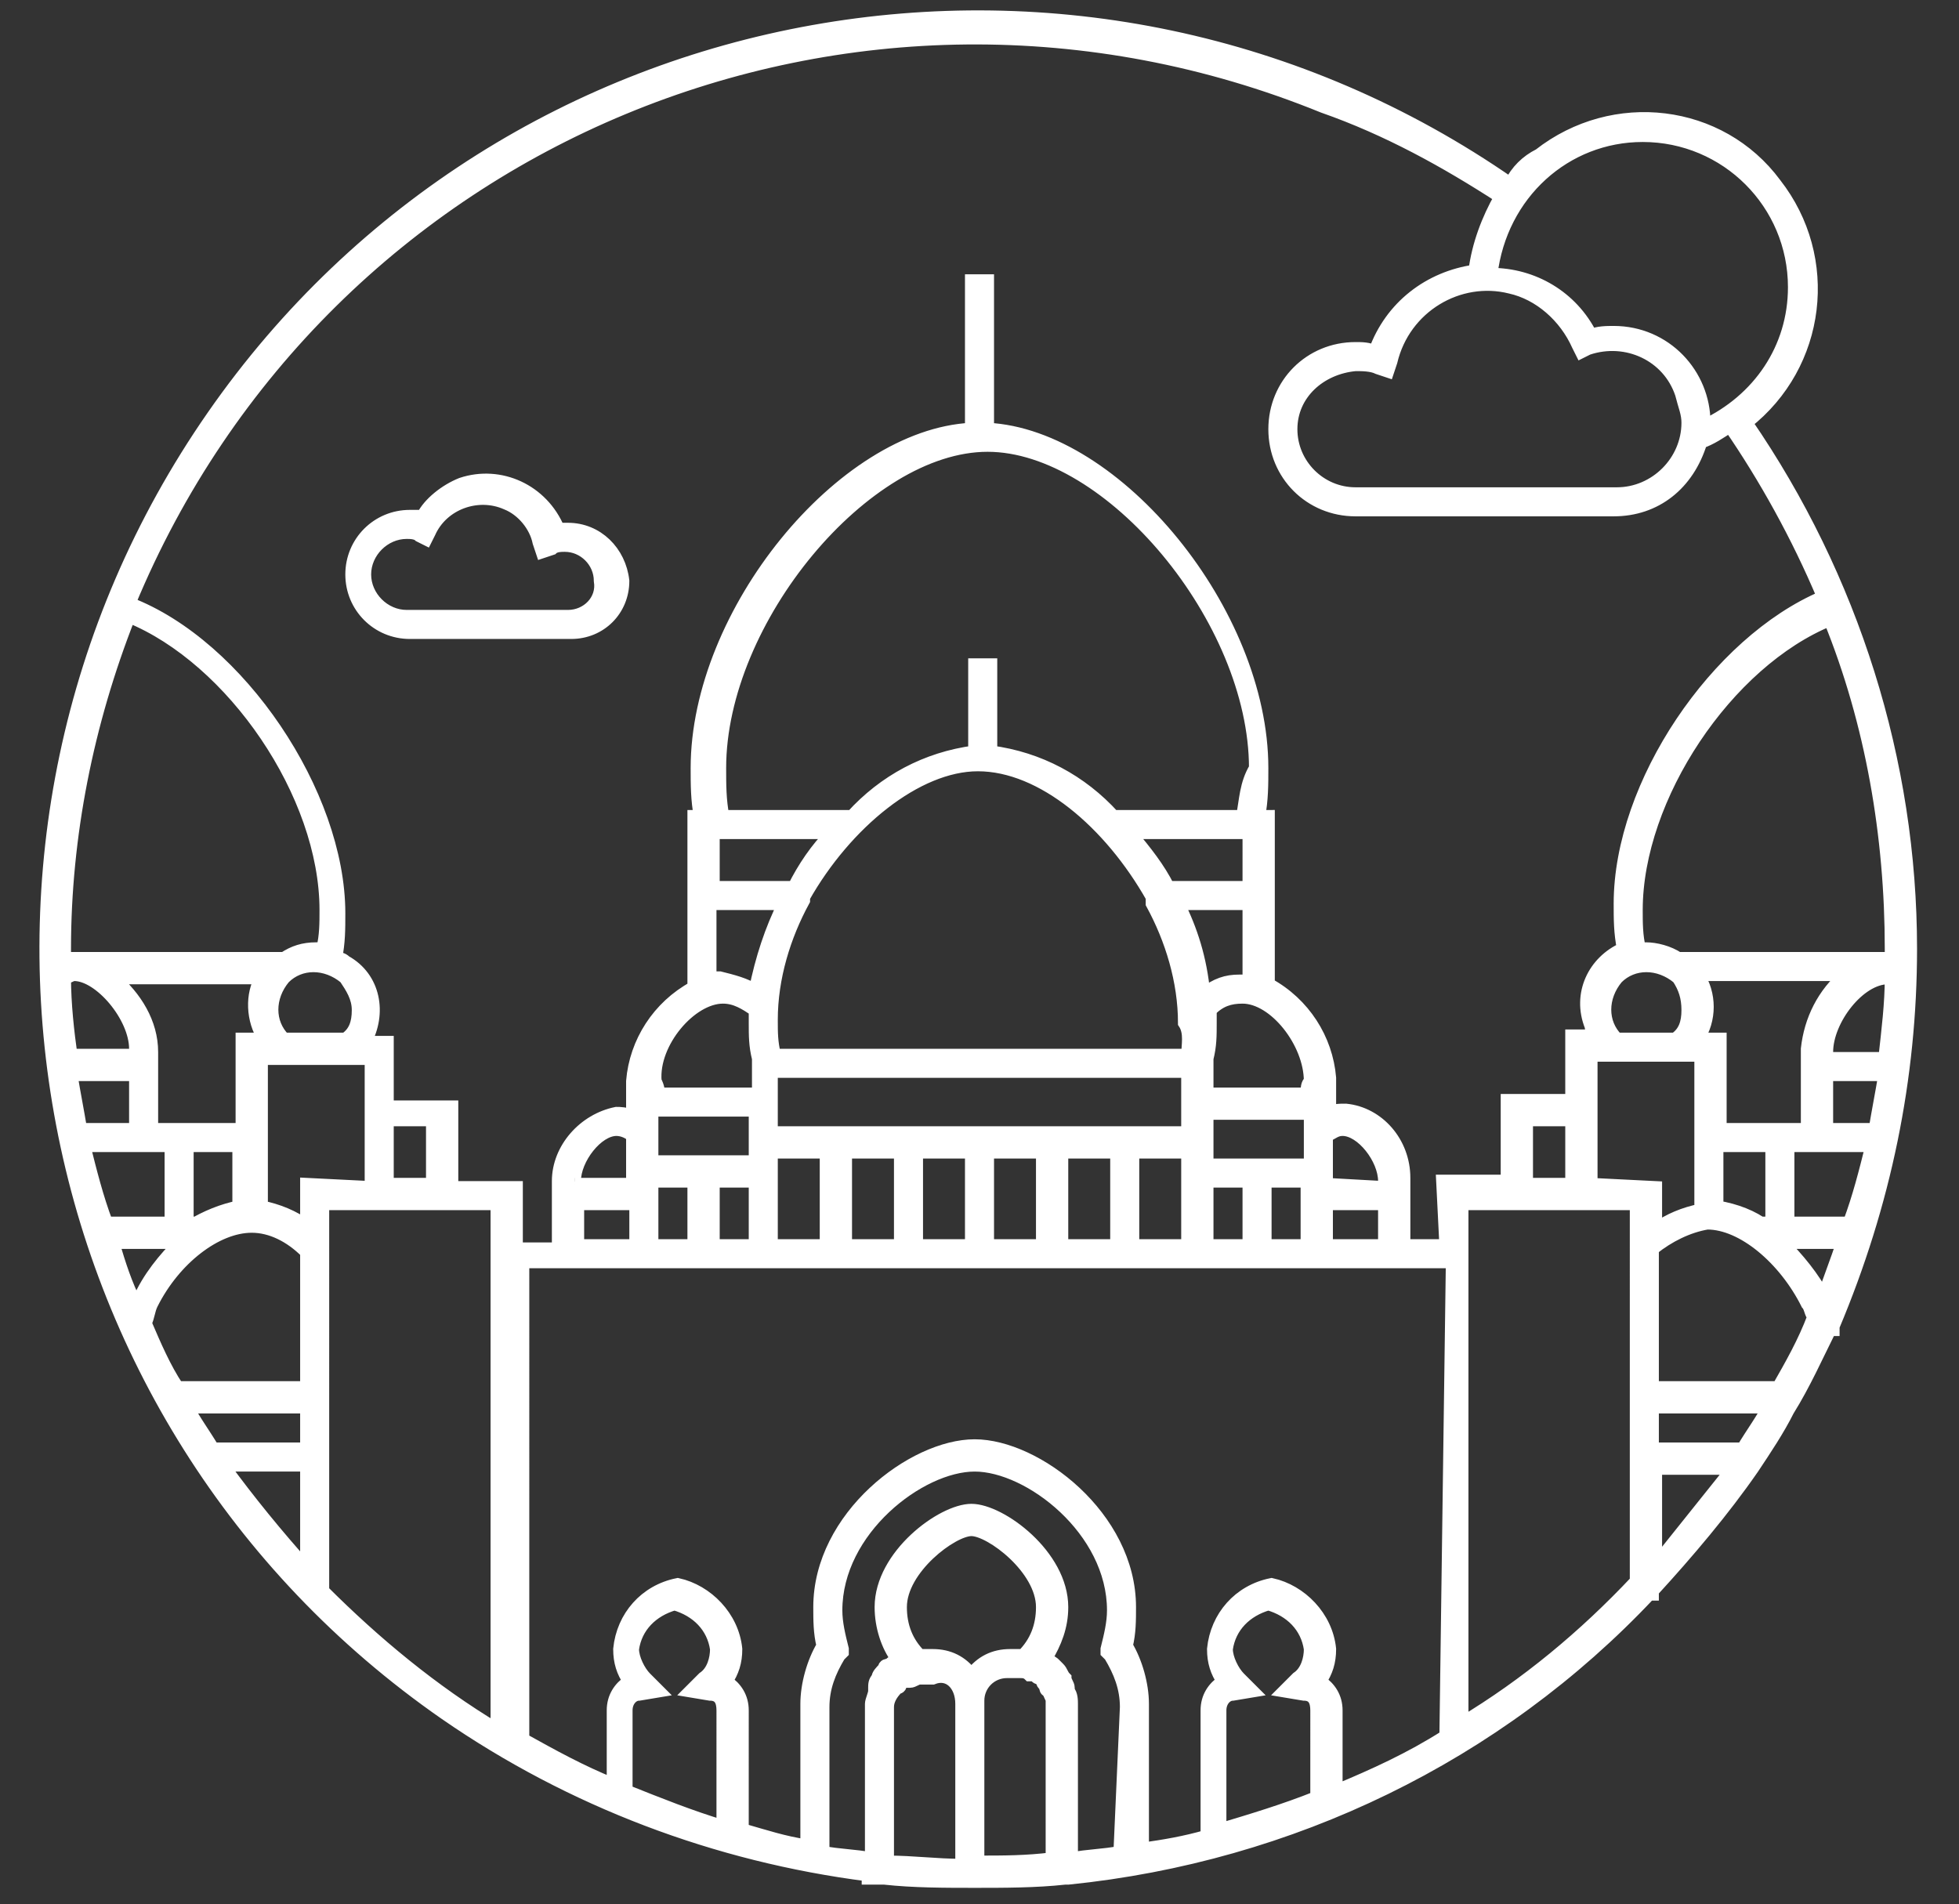 <?xml version="1.0" encoding="utf-8"?>
<!-- Generator: Adobe Illustrator 26.5.0, SVG Export Plug-In . SVG Version: 6.00 Build 0)  -->
<svg version="1.1" id="Layer_3" xmlns="http://www.w3.org/2000/svg" xmlns:xlink="http://www.w3.org/1999/xlink" x="0px" y="0px"
	 viewBox="0 0 60.7 59" style="enable-background:new 0 0 60.7 59;" xml:space="preserve">
<rect x="0" y="0" width="60.7" height="59" fill="#333333" stroke="none"/>
<style type="text/css">
	.st0{fill:#FFFFFF;stroke:#FFFFFF;stroke-width:0.4;stroke-miterlimit:10;}
</style>
<path class="st0" d="M17.6,16.4c-0.1,0-0.2,0-0.3,0c-0.5-1.2-1.8-1.8-3-1.4c-0.5,0.2-1,0.6-1.2,1c-0.1,0-0.3,0-0.4,0
	c-1,0-1.8,0.8-1.8,1.8c0,1,0.8,1.8,1.8,1.8c0,0,0,0,0,0h5c0.9,0,1.6-0.7,1.6-1.6C19.2,17.1,18.5,16.4,17.6,16.4z M17.6,19.1h-5
	c-0.7,0-1.3-0.6-1.3-1.3c0-0.7,0.6-1.3,1.3-1.3c0.1,0,0.3,0,0.4,0.1l0.2,0.1l0.1-0.2c0.4-0.9,1.5-1.3,2.4-0.9c0.5,0.2,0.9,0.7,1,1.2
	l0.1,0.3l0.3-0.1c0.1-0.1,0.3-0.1,0.4-0.1c0.6,0,1.1,0.5,1.1,1.1C18.7,18.6,18.2,19.1,17.6,19.1C17.6,19.1,17.6,19.1,17.6,19.1
	L17.6,19.1z M59.2,29.4c0-5.8-1.8-11.5-5.1-16.3c2.3-1.8,2.7-5.1,0.9-7.4C53.3,3.4,50,3,47.7,4.8C47.3,5,47,5.3,46.8,5.7
	C33.7-3.4,15.7-0.2,6.6,12.9S0.7,44,13.8,53.1c3.9,2.7,8.4,4.4,13.1,5v0.1h0.5c0.9,0.1,1.9,0.1,2.8,0.1c0.9,0,1.9,0,2.8-0.1h0.1v0
	c6.9-0.7,13.3-3.8,18-8.8h0.1v-0.1c1.1-1.2,2.2-2.5,3.1-3.8h0v0c0.4-0.6,0.8-1.2,1.1-1.8h0v0c0.5-0.8,0.9-1.7,1.3-2.5l0.1,0
	c0,0,0-0.1,0-0.1C58.4,37.3,59.2,33.4,59.2,29.4z M57.3,37.9h-1.9v-2.4H58C57.8,36.3,57.6,37.1,57.3,37.9z M53.3,35v-2.8h-0.7
	c0.4-0.6,0.4-1.4,0-2h4.6c-0.7,0.6-1.1,1.4-1.2,2.3c0,0.1,0,0.1,0,0.2h0V35H53.3z M54.9,35.5v2.4h-0.2v0.1c-0.4-0.3-0.9-0.5-1.5-0.6
	v-1.9L54.9,35.5z M58.1,35h-1.5v-1.7h1.8C58.3,33.9,58.2,34.4,58.1,35z M58.4,32.8h-1.8c0-0.1,0-0.1,0-0.2c0-1,1-2.3,1.9-2.3
	c0.1,0,0.1,0,0.1,0C58.6,31.1,58.5,31.9,58.4,32.8z M58.6,29.4c0,0.1,0,0.2,0,0.3H52c-0.3-0.2-0.7-0.3-1-0.3c-0.1,0-0.1,0-0.2,0
	c-0.1-0.4-0.1-0.8-0.1-1.2c0-3.5,2.8-7.7,6-9C58,22.4,58.6,25.9,58.6,29.4L58.6,29.4z M52.3,31.3c0,0.4-0.1,0.7-0.4,0.9h-1.8
	c-0.5-0.5-0.5-1.3,0-1.9c0.5-0.5,1.3-0.5,1.9,0C52.2,30.6,52.3,30.9,52.3,31.3L52.3,31.3z M50.9,4.2c2.6,0,4.7,2.1,4.7,4.7
	c0,1.9-1.1,3.5-2.8,4.3c0,0,0-0.1,0-0.1c0-1.5-1.2-2.8-2.8-2.8c-0.2,0-0.5,0-0.7,0.1c-0.6-1.2-1.8-1.9-3.1-1.9
	C46.5,6,48.5,4.2,50.9,4.2L50.9,4.2z M52.3,13.1c0,1.2-1,2.2-2.2,2.2H42c-1.1,0-2-0.9-2-2c0-1.1,0.9-1.9,2-2c0.2,0,0.5,0,0.7,0.1
	l0.3,0.1l0.1-0.3c0.4-1.7,2.1-2.7,3.7-2.3c0.9,0.2,1.7,0.9,2.1,1.8l0.1,0.2l0.2-0.1c1.2-0.4,2.5,0.2,2.9,1.4
	C52.2,12.6,52.3,12.8,52.3,13.1z M2,29.4c0-3.5,0.7-7,2-10.3c3.2,1.3,6.1,5.5,6.1,9.1c0,0.4,0,0.8-0.1,1.2c-0.1,0-0.1,0-0.2,0
	c-0.4,0-0.7,0.1-1,0.3H2C2,29.6,2,29.5,2,29.4z M11.1,31.3c0,0.4-0.1,0.7-0.4,0.9H8.8c-0.5-0.5-0.5-1.3,0-1.9c0.5-0.5,1.3-0.5,1.9,0
	C10.9,30.6,11.1,30.9,11.1,31.3z M8.2,32.2H7.5V35H4.7v-2.2h0c0-0.1,0-0.1,0-0.2c0-0.9-0.5-1.7-1.2-2.3h4.6
	C7.8,30.8,7.8,31.6,8.2,32.2z M5.8,37.9v-2.4h1.6v1.9c-0.5,0.1-1,0.3-1.5,0.6v-0.1L5.8,37.9z M2,30.3c0.1,0,0.2-0.1,0.3-0.1
	c0.8,0,1.9,1.3,1.9,2.3c0,0.1,0,0.1,0,0.2h-2C2.1,32,2,31.1,2,30.3L2,30.3z M2.2,33.3h2V35H2.5C2.4,34.4,2.3,33.9,2.2,33.3L2.2,33.3
	z M2.6,35.5h2.7v2.4h-2C3,37.1,2.8,36.3,2.6,35.5L2.6,35.5z M4.2,40.4c-0.3-0.6-0.5-1.2-0.7-1.9h2.1c-0.5,0.5-1,1.1-1.3,1.8
	C4.2,40.3,4.2,40.3,4.2,40.4z M9.5,48.6c-0.9-1-1.8-2.1-2.6-3.2h2.6V48.6z M9.5,44.9H6.6C6.3,44.4,6,44,5.8,43.6h3.7L9.5,44.9z
	 M9.5,43h-4c-0.4-0.6-0.7-1.3-1-2c0.1-0.2,0.1-0.4,0.2-0.6C5.4,39,6.7,38,7.8,38c0.6,0,1.2,0.3,1.7,0.8V43z M9.5,36.7V38
	c-0.4-0.3-0.9-0.5-1.4-0.6V35h0v-2.2h3.4v4L9.5,36.7z M15.4,38.6L15.4,38.6l0,15c-2-1.2-3.8-2.7-5.4-4.3V37.3h5.4V38.6z M12,36.7v-2
	h1.4v2L12,36.7z M22.4,56.6c-1-0.3-2-0.7-3-1.1V53c0-0.3,0.2-0.5,0.4-0.5l0.6-0.1l-0.4-0.4c-0.2-0.2-0.4-0.6-0.4-0.9
	c0.1-0.7,0.6-1.2,1.3-1.4c0.7,0.2,1.2,0.7,1.3,1.4c0,0.3-0.1,0.7-0.4,0.9l-0.4,0.4l0.6,0.1c0.3,0,0.4,0.2,0.4,0.5L22.4,56.6z
	 M29.8,52.8v5c-0.8,0-1.5-0.1-2.3-0.1v-4.8c0,0,0,0,0,0c0-0.2,0.1-0.4,0.3-0.6c0,0,0.1,0,0.1-0.1c0.1-0.1,0.1-0.1,0.2-0.1
	c0,0,0,0,0.1,0c0.1,0,0.2-0.1,0.3-0.1h0.4C29.4,51.8,29.8,52.2,29.8,52.8L29.8,52.8z M30.1,51.9c-0.3-0.4-0.7-0.6-1.2-0.6h-0.4
	c-0.4-0.4-0.6-0.9-0.6-1.5c0-1.2,1.6-2.4,2.2-2.4s2.2,1.2,2.2,2.4c0,0.6-0.2,1.1-0.6,1.5h-0.4C30.8,51.3,30.4,51.5,30.1,51.9z
	 M32.6,57.6c-0.8,0.1-1.5,0.1-2.3,0.1v-5l0,0c0-0.5,0.4-0.9,0.9-0.9h0.4c0.1,0,0.2,0,0.3,0.1c0,0,0,0,0.1,0c0.1,0,0.1,0.1,0.2,0.1
	c0,0,0.1,0,0.1,0.1c0,0.1,0.1,0.1,0.1,0.2c0,0,0,0.1,0.1,0.1c0,0.1,0.1,0.2,0.1,0.3c0,0,0,0,0,0L32.6,57.6z M34.7,57.4
	c-0.5,0.1-1,0.1-1.5,0.2v-4.8c0-0.1,0-0.3-0.1-0.4c0,0,0-0.1,0-0.1c0-0.1-0.1-0.2-0.1-0.3c0,0,0,0,0,0c-0.1-0.1-0.1-0.2-0.2-0.3
	c0,0-0.1-0.1-0.1-0.1c-0.1-0.1-0.1-0.1-0.2-0.1c0,0-0.1,0-0.1-0.1c0.3-0.5,0.5-1,0.5-1.6c0-1.6-1.9-3-2.8-3c-0.9,0-2.8,1.4-2.8,3
	c0,0.6,0.2,1.2,0.5,1.6c0,0-0.1,0-0.1,0.1c-0.1,0-0.1,0.1-0.2,0.1c0,0-0.1,0-0.1,0.1c-0.1,0.1-0.2,0.2-0.2,0.3c0,0,0,0,0,0
	c-0.1,0.1-0.1,0.2-0.1,0.3c0,0,0,0.1,0,0.1c0,0.1-0.1,0.3-0.1,0.4v4.8c-0.5-0.1-1-0.1-1.5-0.2v-4.5c0-0.6,0.2-1.1,0.5-1.6l0.1-0.1
	l0-0.1c-0.1-0.4-0.2-0.8-0.2-1.2c0-2.5,2.6-4.5,4.3-4.5s4.3,2,4.3,4.5c0,0.4-0.1,0.8-0.2,1.2l0,0.1l0.1,0.1c0.3,0.5,0.5,1,0.5,1.6
	L34.7,57.4z M40.8,55.7c-1,0.4-2,0.7-3,1V53c0-0.3,0.2-0.5,0.4-0.5l0.6-0.1l-0.4-0.4c-0.2-0.2-0.4-0.6-0.4-0.9
	c0.1-0.7,0.6-1.2,1.3-1.4c0.7,0.2,1.2,0.7,1.3,1.4c0,0.3-0.1,0.7-0.4,0.9l-0.4,0.4l0.6,0.1c0.3,0,0.4,0.2,0.4,0.5L40.8,55.7z
	 M44.8,53.8c-1.1,0.7-2.2,1.2-3.4,1.7V53c0-0.4-0.2-0.7-0.5-0.9c0.2-0.3,0.3-0.6,0.3-1c-0.1-1-0.9-1.8-1.8-2c-1,0.2-1.7,1-1.8,2
	c0,0.4,0.1,0.7,0.3,1c-0.3,0.2-0.5,0.5-0.5,0.9v3.9c-0.7,0.2-1.3,0.3-2,0.4v-4.5c0-0.6-0.2-1.3-0.5-1.8c0.1-0.4,0.1-0.8,0.1-1.2
	c0-2.8-2.9-5-4.8-5c-1.9,0-4.8,2.2-4.8,5c0,0.4,0,0.8,0.1,1.2c-0.3,0.5-0.5,1.2-0.5,1.8v4.4c-0.7-0.1-1.3-0.3-2-0.5V53
	c0-0.4-0.2-0.7-0.5-0.9c0.2-0.3,0.3-0.6,0.3-1c-0.1-1-0.9-1.8-1.8-2c-1,0.2-1.7,1-1.8,2c0,0.4,0.1,0.7,0.3,1
	c-0.3,0.2-0.5,0.5-0.5,0.9v2.3c-1-0.4-1.9-0.9-2.8-1.4V39.1h28.8L44.8,53.8z M19.7,37.3v1.3h-1.8v-1.3L19.7,37.3z M17.8,36.6
	c0-0.7,0.7-1.6,1.3-1.6c0.2,0,0.4,0.1,0.5,0.2v1.5h-1.8C17.9,36.7,17.8,36.6,17.8,36.6L17.8,36.6z M37.4,36.1v-1.6h3.2v1.6
	L37.4,36.1z M40.5,36.6v2h-1.3v-2L40.5,36.6z M38.7,36.6v2h-1.3v-2L38.7,36.6z M40.5,33.9h-3.1v-1.1h0c0.1-0.4,0.1-0.7,0.1-1.1
	c0-0.1,0-0.2,0-0.4c0.3-0.3,0.6-0.4,1-0.4c1,0,2.1,1.4,2.1,2.6C40.5,33.6,40.5,33.7,40.5,33.9L40.5,33.9z M23.9,35.1v-1.9h12.9v1.9
	L23.9,35.1z M36.8,35.7v2.9h-1.7v-2.9H36.8z M34.6,35.7v2.9h-1.7v-2.9H34.6z M32.3,35.7v2.9h-1.7v-2.9H32.3z M30.1,35.7v2.9h-1.7
	v-2.9H30.1z M27.9,35.7v2.9h-1.7v-2.9H27.9z M25.6,35.7v2.9h-1.7v-2.9H25.6z M36.8,32.7H24c-0.1-0.4-0.1-0.7-0.1-1.1
	c0-1.3,0.4-2.6,1-3.7h0v-0.1c1.3-2.3,3.5-4.1,5.4-4.1c2,0,4.1,1.8,5.4,4.1V28h0c0.6,1.1,1,2.4,1,3.7C36.9,32,36.8,32.4,36.8,32.7
	L36.8,32.7z M36.5,28h2.2v2.4c-0.1,0-0.2,0-0.3,0c-0.4,0-0.7,0.1-1.1,0.4C37.2,29.7,36.9,28.8,36.5,28z M38.7,27.5h-2.5
	c-0.3-0.6-0.7-1.1-1.2-1.7h3.7L38.7,27.5z M38.5,25.3h-4c-1-1.1-2.3-1.8-3.8-2v-2.7h-0.5v2.7c-1.5,0.2-2.8,0.9-3.8,2h-4
	c-0.1-0.5-0.1-1-0.1-1.5c0-4.6,4.5-10,8.3-10c3.8,0,8.3,5.4,8.3,10C38.6,24.3,38.6,24.8,38.5,25.3L38.5,25.3z M25.8,25.8
	c-0.5,0.5-0.9,1.1-1.2,1.7h-2.5v-1.7H25.8z M24.3,28c-0.4,0.8-0.7,1.7-0.9,2.7c-0.3-0.2-0.7-0.3-1.1-0.4c-0.1,0-0.2,0-0.3,0V28H24.3
	z M22.4,30.9c0.4,0,0.7,0.2,1,0.4c0,0.1,0,0.2,0,0.4c0,0.4,0,0.7,0.1,1.1h0v1.1h-3.1c0-0.1,0-0.2-0.1-0.4
	C20.2,32.3,21.4,30.9,22.4,30.9L22.4,30.9z M23.4,34.4v1.6h-3.2v-1.6L23.4,34.4z M23.4,36.6v2h-1.3v-2L23.4,36.6z M21.5,36.6v2h-1.3
	v-2L21.5,36.6z M42.9,37.3v1.3h-1.8v-1.3L42.9,37.3z M41.1,36.7v-1.5c0.2-0.1,0.3-0.2,0.5-0.2c0.6,0,1.3,0.9,1.3,1.6
	c0,0.1,0,0.1,0,0.2L41.1,36.7z M44.8,38.6h-1.3v-1.9h0c0-0.1,0-0.1,0-0.2c0-1.1-0.8-2-1.8-2.1c-0.2,0-0.4,0-0.5,0.1v-0.7h0
	c0-0.1,0-0.2,0-0.4c-0.1-1.2-0.8-2.3-1.9-2.9h0V28h0v-2.7H39c0.1-0.5,0.1-1,0.1-1.5c0-4.8-4.5-10.3-8.5-10.5V8.7h-0.5v4.6
	c-4,0.2-8.5,5.7-8.5,10.5c0,0.5,0,1,0.1,1.5h-0.2V28h0v2.6h0c-1.1,0.6-1.8,1.7-1.9,2.9c0,0.1,0,0.3,0,0.4h0v0.7
	c-0.2-0.1-0.4-0.1-0.5-0.1c-1,0.2-1.8,1.1-1.8,2.1c0,0.1,0,0.1,0,0.2h0v1.9H16v-1.9h-2v-2.5h-2v-2h-0.7c0.5-0.9,0.3-2-0.6-2.5
	c-0.1-0.1-0.2-0.1-0.3-0.1c0.1-0.5,0.1-0.9,0.1-1.4c0-3.7-3.1-8.3-6.5-9.6c6-14.5,22.5-21.3,37-15.4C43,4,44.8,5,46.5,6.1
	c-0.4,0.7-0.7,1.5-0.8,2.3c-1.4,0.2-2.6,1.1-3.1,2.5c-0.2-0.1-0.4-0.1-0.6-0.1c-1.4,0-2.5,1.1-2.5,2.5c0,1.4,1.1,2.5,2.5,2.5H50
	c1.3,0,2.3-0.8,2.7-2.1c0.3-0.1,0.6-0.3,0.9-0.5c1.1,1.6,2.1,3.4,2.9,5.3c-3.3,1.4-6.3,5.8-6.3,9.5c0,0.5,0,0.9,0.1,1.4
	c-0.9,0.4-1.4,1.4-1,2.4c0,0.1,0.1,0.2,0.1,0.3h-0.7v2h-2v2.5h-2L44.8,38.6z M48.7,34.7v2h-1.4v-2L48.7,34.7z M50.7,43v6
	c-1.6,1.7-3.4,3.2-5.4,4.4V37.3h5.4V43z M49.3,36.7v-4h3.4V35h0v2.5c-0.5,0.1-1,0.3-1.4,0.6v-1.3L49.3,36.7z M51.3,48.5v-3h2.4
	C52.9,46.5,52.1,47.5,51.3,48.5L51.3,48.5z M54,44.9h-2.8v-1.3h3.6C54.6,44,54.3,44.4,54,44.9L54,44.9z M55.1,43h-3.9v-4.3
	c0.5-0.4,1.1-0.7,1.7-0.8c1.1,0,2.4,1.1,3.1,2.5c0.1,0.1,0.1,0.3,0.2,0.4C55.9,41.6,55.5,42.3,55.1,43L55.1,43z M56.5,40.2
	c-0.3-0.6-0.8-1.2-1.3-1.7h1.9C56.9,39.1,56.7,39.6,56.5,40.2L56.5,40.2z"/>
</svg>
